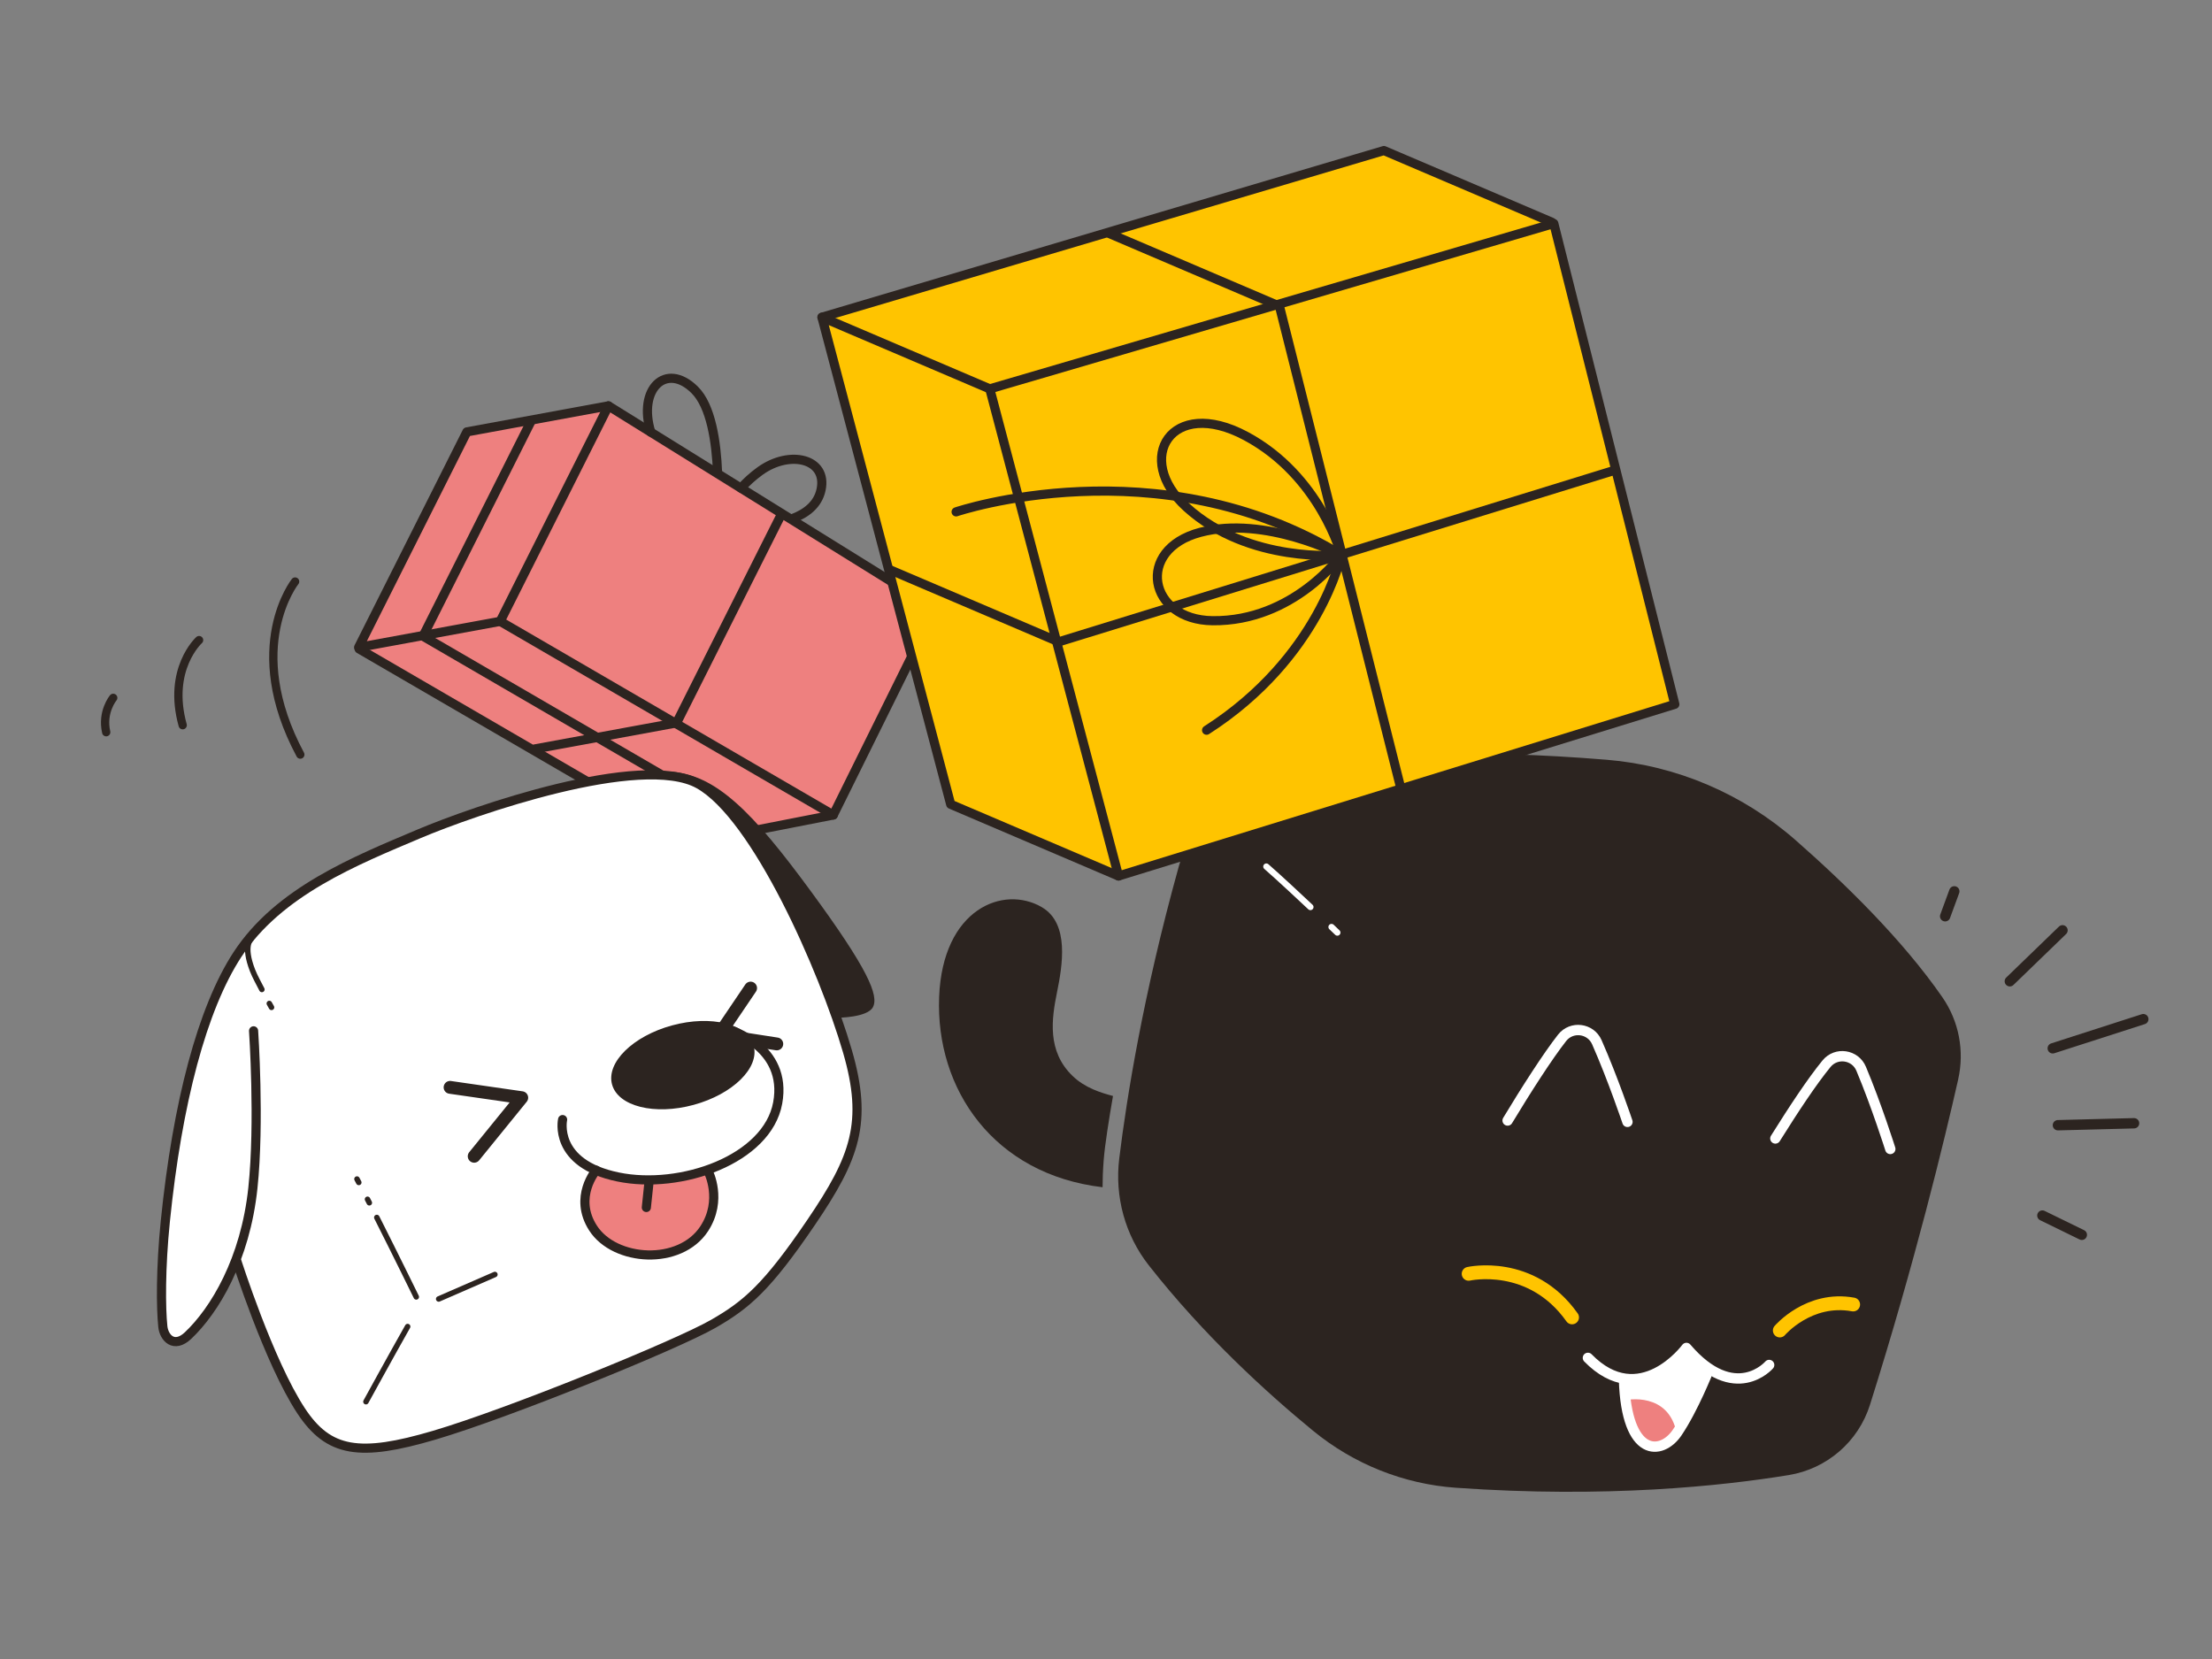 <svg width="240" height="180" viewBox="0 0 240 180" fill="none" xmlns="http://www.w3.org/2000/svg">
<rect x="0" y="0" width="240" height="180" fill="#808080" stroke="none"/>
<path d="M39.135 70.353L75.276 91.473L90.636 88.311L101.478 66.06L65.901 43.926L50.541 46.86L39.135 70.353Z" fill="#EE807F"/>
<path d="M66.014 44.037L54.27 67.416L90.41 88.425L101.478 66.06L66.014 44.037Z" stroke="#2C2420" stroke-width="0.993" stroke-linecap="round" stroke-linejoin="round"/>
<path d="M54.27 67.416L38.91 70.239L50.655 46.86L66.015 44.037" stroke="#2C2420" stroke-width="0.993" stroke-linecap="round" stroke-linejoin="round"/>
<path d="M38.967 70.41L75.108 91.416L90.411 88.425" stroke="#2C2420" stroke-width="0.993" stroke-linecap="round" stroke-linejoin="round"/>
<path d="M84.807 55.749L73.413 78.429" stroke="#2C2420" stroke-width="0.993" stroke-linecap="round" stroke-linejoin="round"/>
<path d="M73.413 78.43L58.053 81.253" stroke="#2C2420" stroke-width="0.993" stroke-linecap="round" stroke-linejoin="round"/>
<path d="M57.645 45.648L45.897 69.026L82.038 90.032" stroke="#2C2420" stroke-width="0.993" stroke-linecap="round" stroke-linejoin="round"/>
<path d="M70.611 46.884C69.168 42.207 72.249 39.228 75.36 42.288C77.154 44.052 77.721 47.955 77.856 51.297" stroke="#2C2420" stroke-width="0.993" stroke-linecap="round" stroke-linejoin="round"/>
<path d="M80.391 52.962C80.979 52.318 81.672 51.675 82.479 51.096C85.698 48.781 89.799 49.758 89.085 53.13C88.746 54.742 87.483 55.717 85.914 56.295" stroke="#2C2420" stroke-width="0.993" stroke-linecap="round" stroke-linejoin="round"/>
<path d="M32.019 63.096C32.019 63.096 26.343 70.212 32.583 81.873" stroke="#2C2420" stroke-width="0.9" stroke-linecap="round" stroke-linejoin="round"/>
<path d="M21.6 69.45C21.6 69.45 18.126 72.585 19.821 78.684" stroke="#2C2420" stroke-width="0.9" stroke-linecap="round" stroke-linejoin="round"/>
<path d="M12.285 75.717C12.285 75.717 11.013 77.241 11.523 79.443" stroke="#2C2420" stroke-width="0.9" stroke-linecap="round" stroke-linejoin="round"/>
<path d="M212.466 117.096C210.969 123.714 207.753 137.016 202.89 152.421C201.627 156.42 198.219 159.366 194.079 160.044C186.861 161.226 174.24 162.57 157.968 161.421C152.286 161.019 146.874 158.85 142.47 155.238C137.466 151.137 130.623 144.906 124.635 137.277C122.067 134.004 120.93 129.825 121.437 125.694C122.241 119.139 124.029 107.916 127.896 94.017C129.612 87.852 134.91 83.358 141.267 82.641C148.641 81.81 159.789 81.237 174.336 82.434C181.926 83.058 189.105 86.139 194.829 91.164C200.073 95.766 206.43 101.955 210.756 108.216C212.544 110.805 213.156 114.027 212.463 117.096H212.466Z" fill="#2C2420"/>
<path d="M113.055 98.442C116.058 100.2 115.269 104.784 114.687 107.646C114.096 110.559 113.589 114.045 116.367 116.733C117.717 118.041 119.445 118.563 120.759 118.914C120.345 121.293 119.877 124.194 119.748 125.895C119.661 127.02 119.628 127.986 119.628 128.814C107.847 127.425 101.499 118.209 101.895 108.171C102.27 98.606 108.864 95.981 113.058 98.439L113.055 98.442Z" fill="#2C2420"/>
<path d="M205.095 124.662C205.095 124.662 203.601 119.928 201.933 115.959C201.285 114.417 199.233 114.117 198.174 115.413C196.584 117.357 194.646 120.294 192.624 123.522" stroke="white" stroke-width="1.122" stroke-linecap="round" stroke-linejoin="round"/>
<path d="M176.577 121.722C176.577 121.722 174.996 117.015 173.256 113.079C172.581 111.549 170.523 111.288 169.488 112.602C167.934 114.576 165.54 118.314 163.575 121.575" stroke="white" stroke-width="1.122" stroke-linecap="round" stroke-linejoin="round"/>
<path d="M191.952 148.098C191.952 148.098 188.247 152.403 182.976 146.25C182.976 146.25 177.933 153.099 172.287 147.327" stroke="white" stroke-width="1.122" stroke-linecap="round" stroke-linejoin="round"/>
<path d="M180.417 148.737C180.417 148.737 182.433 145.911 183.693 147.093C184.95 148.272 185.997 147.867 184.02 152.052C182.043 156.237 179.712 158.838 177.759 156.048C175.806 153.258 176.124 150.732 176.124 150.732C176.124 150.732 175.971 149.316 177.957 149.439L180.417 148.737Z" fill="white"/>
<path d="M176.445 151.902C176.445 151.902 181.05 150.954 181.92 155.52C181.92 155.52 177.915 160.053 176.445 151.902Z" fill="#EE807F"/>
<path d="M185.379 148.646C185.379 148.646 183.729 152.84 181.962 155.444C180.282 157.916 176.466 158.216 176.202 149.711" stroke="white" stroke-width="1.122" stroke-linecap="round" stroke-linejoin="round"/>
<path d="M144.468 100.578C144.678 100.776 144.888 100.98 145.101 101.184" stroke="white" stroke-width="0.675" stroke-linecap="round" stroke-linejoin="round"/>
<path d="M137.397 94.02C137.397 94.02 138.786 95.218 142.179 98.412" stroke="white" stroke-width="0.675" stroke-linecap="round" stroke-linejoin="round"/>
<path d="M159.345 138.207C159.345 138.207 166.119 136.662 170.568 142.935" stroke="#FFC400" stroke-width="1.5" stroke-linecap="round" stroke-linejoin="round"/>
<path d="M193.107 144.357C193.107 144.357 196.248 140.658 201.066 141.537" stroke="#FFC400" stroke-width="1.5" stroke-linecap="round" stroke-linejoin="round"/>
<path d="M232.548 110.577L222.72 113.742" stroke="#2C2420" stroke-width="1.122" stroke-linecap="round" stroke-linejoin="round"/>
<path d="M231.543 121.872L223.281 122.085" stroke="#2C2420" stroke-width="1.122" stroke-linecap="round" stroke-linejoin="round"/>
<path d="M225.876 133.977L221.595 131.886" stroke="#2C2420" stroke-width="1.122" stroke-linecap="round" stroke-linejoin="round"/>
<path d="M223.782 100.938L218.064 106.467" stroke="#2C2420" stroke-width="1.122" stroke-linecap="round" stroke-linejoin="round"/>
<path d="M212.04 96.711L211.047 99.414" stroke="#2C2420" stroke-width="1.122" stroke-linecap="round" stroke-linejoin="round"/>
<path d="M89.064 34.698L103.035 87.378L121.473 95.043L181.887 76.305L168.588 24.198L150.042 16.191L89.064 34.698Z" fill="#FFC400"/>
<path d="M168.588 24.252L107.391 42.192L121.359 95.043L181.716 76.416L168.588 24.252Z" stroke="#2C2420" stroke-width="0.993" stroke-linecap="round" stroke-linejoin="round"/>
<path d="M107.391 42.192L89.181 34.419L103.149 87.267L121.359 95.043" stroke="#2C2420" stroke-width="0.993" stroke-linecap="round" stroke-linejoin="round"/>
<path d="M168.363 24.108L150.153 16.335L89.181 34.419" stroke="#2C2420" stroke-width="0.993" stroke-linecap="round" stroke-linejoin="round"/>
<path d="M151.965 85.436L138.834 33.275" stroke="#2C2420" stroke-width="0.993" stroke-linecap="round" stroke-linejoin="round"/>
<path d="M138.612 33.132L120.402 25.356" stroke="#2C2420" stroke-width="0.993" stroke-linecap="round" stroke-linejoin="round"/>
<path d="M114.873 69.639L175.23 51.012" stroke="#2C2420" stroke-width="0.993" stroke-linecap="round" stroke-linejoin="round"/>
<path d="M96.663 61.866L114.873 69.639" stroke="#2C2420" stroke-width="0.993" stroke-linecap="round" stroke-linejoin="round"/>
<path d="M145.53 60.219C145.53 60.219 137.277 55.89 130.224 57.759C123.126 59.64 124.608 67.266 131.556 67.347C140.364 67.446 145.53 60.222 145.53 60.222V60.219Z" stroke="#2C2420" stroke-width="0.993" stroke-linecap="round" stroke-linejoin="round"/>
<path d="M145.53 60.219C145.53 60.219 143.256 51.636 135.174 47.31C127.092 42.981 122.928 49.752 128.733 55.029C135.525 61.206 145.53 60.219 145.53 60.219Z" stroke="#2C2420" stroke-width="0.993" stroke-linecap="round" stroke-linejoin="round"/>
<path d="M103.737 55.536C103.737 55.536 125.622 48.105 145.53 60.219C145.53 60.219 143.202 71.346 130.914 79.227" stroke="#2C2420" stroke-width="0.993" stroke-linecap="round" stroke-linejoin="round"/>
<path d="M18.24 129.57C18.24 129.57 17.493 137.199 17.493 140.937C17.493 144.675 18.09 146.547 20.112 145.2C22.131 143.853 25.722 136.974 25.722 136.974C25.722 136.974 29.91 149.016 32.826 153.279C35.742 157.542 39.108 157.917 44.718 156.42C50.328 154.923 63.789 149.463 70.221 146.997C76.653 144.528 79.644 142.509 83.31 139.068C86.976 135.627 92.508 124.707 92.508 124.707C92.508 124.707 93.93 121.041 92.208 114.759C90.489 108.477 87.42 100.398 87.42 100.398C87.42 100.398 80.538 87.609 76.053 85.14C71.565 82.671 64.983 84.393 55.26 86.859C45.537 89.328 35.292 94.863 30.204 98.526C25.119 102.192 21.978 111.015 20.931 115.131C19.884 119.244 18.24 129.567 18.24 129.567V129.57Z" fill="white"/>
<path d="M64.686 127.176C64.686 127.176 61.62 130.692 65.358 134.505C65.358 134.505 70.743 138.543 75.753 134.13C75.753 134.13 78.372 131.661 76.8 126.876C76.8 126.876 70.368 129.942 64.683 127.176H64.686Z" fill="#EE807F"/>
<path d="M25.644 136.675C25.644 136.675 29.16 147.745 32.664 153.064C35.658 157.609 39.03 158.104 47.121 155.716C55.212 153.328 73.368 145.945 77.4 143.629C81.009 141.556 83.235 139.651 88.011 132.622C92.787 125.593 94.185 121.771 91.95 114.073C89.367 105.187 82.026 88.516 75.792 85.069C69.558 81.622 51.336 87.985 45.501 90.454C38.514 93.409 30.246 96.715 25.755 103.579C21.942 109.414 19.239 119.665 17.94 132.487C17.415 137.647 17.457 141.913 17.667 143.935C17.79 145.126 18.864 146.362 20.409 144.901C23.283 142.183 26.616 136.675 27.438 128.896C28.194 121.75 27.513 111.844 27.513 111.844" stroke="#2C2420" stroke-width="0.993" stroke-linecap="round" stroke-linejoin="round"/>
<path d="M90.939 110.421C90.939 110.421 94.08 110.403 94.698 109.299C95.4 108.042 94.155 105.111 87.948 96.66C81.741 88.209 77.682 83.946 72.597 83.721C72.597 83.721 77.028 84.393 81.816 91.425C86.604 98.454 90.942 110.421 90.942 110.421H90.939Z" fill="#2C2420"/>
<path d="M38.927 128.295C38.862 128.169 38.796 128.046 38.733 127.926" stroke="#2C2420" stroke-width="0.597" stroke-linecap="round" stroke-linejoin="round"/>
<path d="M40.071 130.5C40.005 130.374 39.942 130.245 39.876 130.122" stroke="#2C2420" stroke-width="0.597" stroke-linecap="round" stroke-linejoin="round"/>
<path d="M45.165 140.712C45.165 140.712 42.987 136.257 40.884 132.096" stroke="#2C2420" stroke-width="0.597" stroke-linecap="round" stroke-linejoin="round"/>
<path d="M39.705 152.082C39.705 152.082 42.471 147.033 44.229 143.931" stroke="#2C2420" stroke-width="0.597" stroke-linecap="round" stroke-linejoin="round"/>
<path d="M47.598 140.937C47.598 140.937 50.514 139.665 53.694 138.282" stroke="#2C2420" stroke-width="0.597" stroke-linecap="round" stroke-linejoin="round"/>
<path d="M29.22 108.876C29.369 109.143 29.459 109.299 29.459 109.299" stroke="#2C2420" stroke-width="0.597" stroke-linecap="round" stroke-linejoin="round"/>
<path d="M27.234 101.896C27.234 101.896 26.337 102.568 27.402 105.298C27.669 105.982 28.104 106.744 28.413 107.356" stroke="#2C2420" stroke-width="0.597" stroke-linecap="round" stroke-linejoin="round"/>
<path d="M75.265 119.876C79.509 118.719 82.424 115.852 81.775 113.472C81.127 111.092 77.161 110.1 72.916 111.256C68.672 112.412 65.757 115.279 66.406 117.66C67.054 120.04 71.02 121.032 75.265 119.876Z" fill="#2C2420"/>
<path d="M61.041 121.473C61.041 121.473 59.976 126.24 67.044 127.698C73.875 129.108 83.256 125.79 84.378 119.676C85.5 113.562 79.104 111.711 79.104 111.711" stroke="#2C2420" stroke-width="0.993" stroke-linecap="round" stroke-linejoin="round"/>
<path d="M64.686 126.969C64.686 126.969 62.169 129.879 64.35 133.251C66.705 136.896 73.773 137.346 76.41 133.308C78.435 130.206 76.86 127.137 76.86 127.137" stroke="#2C2420" stroke-width="0.993" stroke-linecap="round" stroke-linejoin="round"/>
<path d="M70.406 128.373L70.128 131.01" stroke="#2C2420" stroke-width="0.993" stroke-linecap="round" stroke-linejoin="round"/>
<path d="M48.831 117.976L56.61 119.098L51.447 125.455" stroke="#2C2420" stroke-width="1.392" stroke-linecap="round" stroke-linejoin="round"/>
<path d="M81.441 107.205L78 112.293L84.282 113.265" stroke="#2C2420" stroke-width="1.392" stroke-linecap="round" stroke-linejoin="round"/>
</svg>
